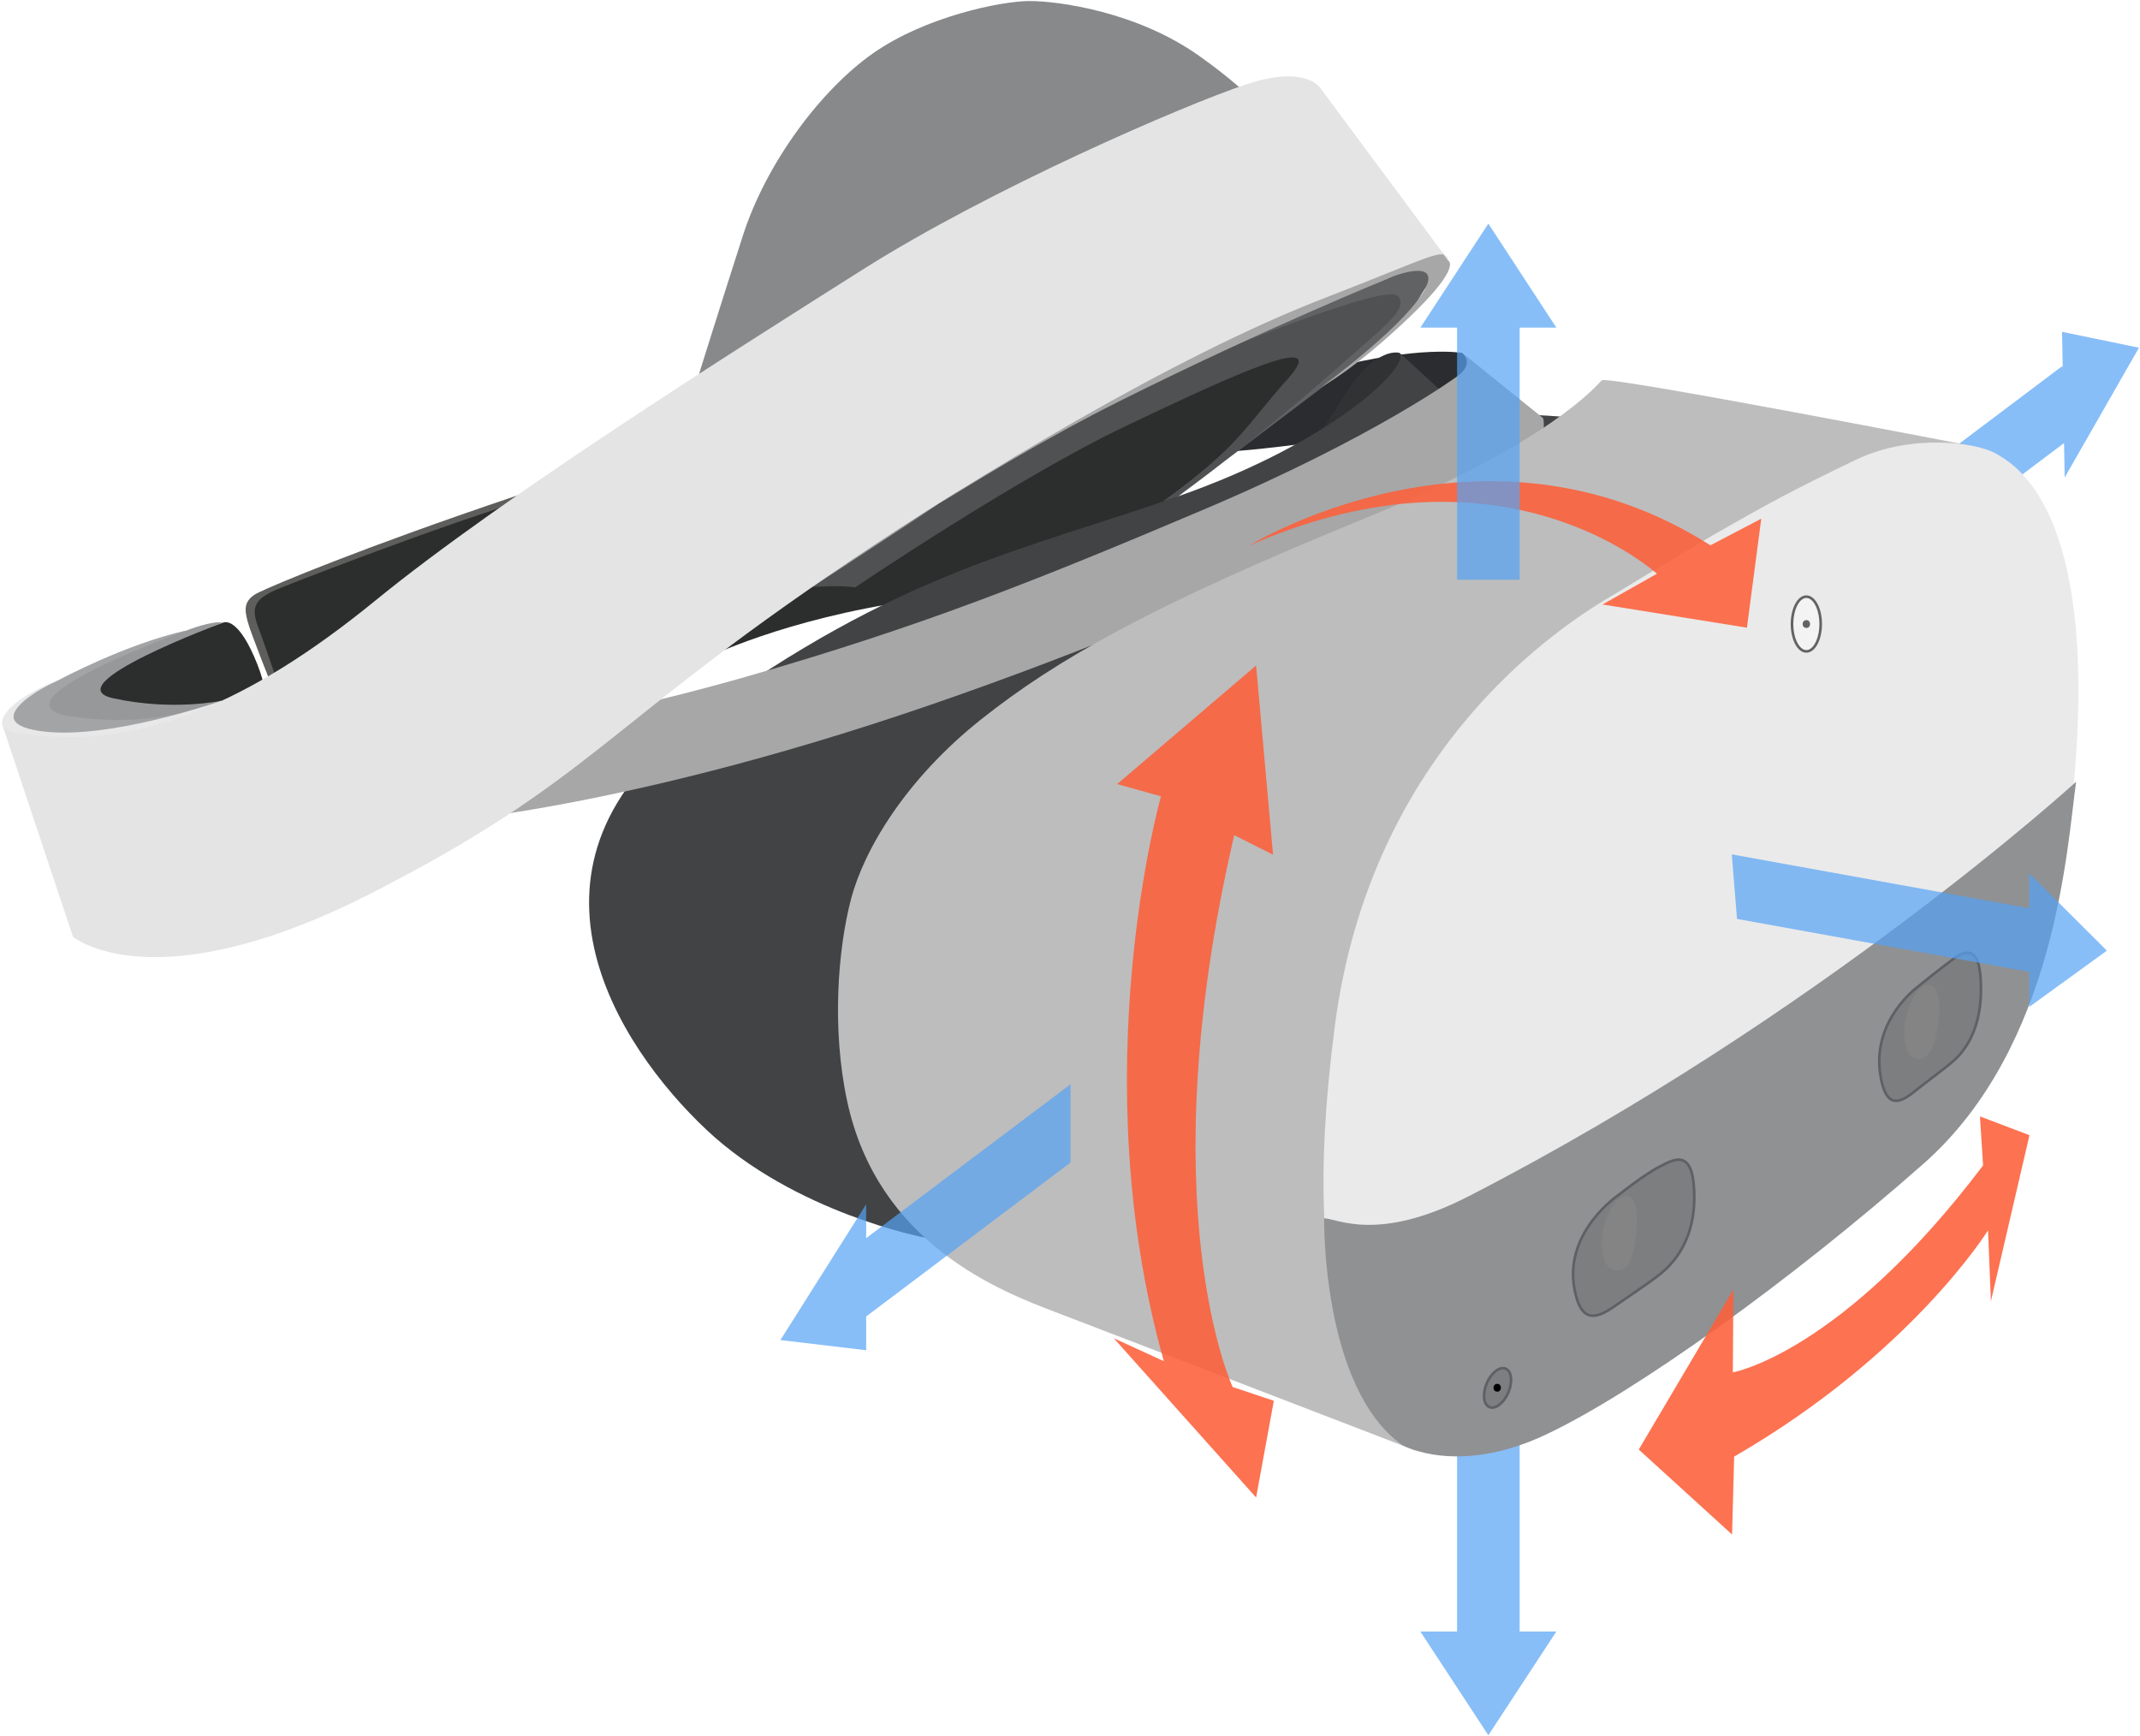 <?xml version="1.0" encoding="UTF-8" standalone="no"?><svg width="821" height="666" viewBox="0 0 821 666" xmlns="http://www.w3.org/2000/svg"><title>Pico Neo 6DOF</title><g fill="none" fill-rule="evenodd"><g opacity=".7"><path d="M571 529.2V635" stroke="#54A2F5" stroke-width="24"/><path d="M544.9 625.9l26.1 39.8 26.1-39.8z" fill="#54A2F5" fill-rule="nonzero"/></g><g opacity=".7"><path d="M690.2 231.5l108.1-81.4" stroke="#54A2F5" stroke-width="24"/><path d="M791.1 127.3l1 55.9 28.5-49.8" fill="#54A2F5" fill-rule="nonzero"/></g><path d="M571 146.4l-65 23s-44.2 6.4-46 3c-2.2-4.3 30.5-26 50-31 35-9 51-6 51-6l10 11z" fill="#2B2C2F" fill-rule="nonzero"/><path d="M278 225.4l218-98 15 12-59 51s-53 33-102 40-79 22-79 22l7-27z" fill="#2C2D2D" fill-rule="nonzero"/><path d="M466 110.4c1-1 72-1 72-1s14-1-17 26-69 55-69 55l-5.9 2c30.1-21.9 30.9-28 47.9-47s-20-2-62 18-104 62-104 62c-5-1-16.4-.2-16.4-.2S465 111.4 466 110.4z" fill="#4F5152" fill-rule="nonzero"/><path d="M523 132.4c8-7 18-15 13-19s-59.7 18.1-59.7 18.1 8.3-5.6 27.8-14.1c18.6-8.1 42-16 43-15 5.5 5.5 4 0-2.8 12.3S509.4 147 509.4 147L452 190.4c38-28 63-51 71-58z" fill="#616263" fill-rule="nonzero"/><path d="M553.4 96.9l-7.9-4-58 17-175.9 115.3s61.9-43.3 117.9-71.3c56-28 103-47 103-47 4-2 22-8 13 6S507 148.4 507 148.4s12.5-6.5 33.5-26.5 15-22 15-22l-2.1-3z" fill="#A7A7A7" fill-rule="nonzero"/><path d="M160 237.4s96.9-67 38.1-47.2C139.3 210 105 224.4 99 227.4s-5 7-4 11 9 24 9 24l56-25z" fill="#5E5E5D" fill-rule="nonzero"/><path d="M387 107.4l102-59s-5-10-29-27-54-21-65-21-40 6-60 20-41 42-50 70-16.8 53-16.8 53l118.8-36z" fill="#87898A" fill-rule="nonzero"/><path d="M224 185.4c-34 8-106 36-116 40s-12 7-9 15 9 26 9 26 150-89 116-81zM34.5 256.3l-5 15.6 72 2s3-6-4-22-12-13-12-13l-51 17.4z" fill="#2C2D2D" fill-rule="nonzero"/><path d="M13.5 270.9l22 15L85 268.8s-18.5 4.1-41.5-.9 42-29 42-29c-4-1-14 3-14 3-39 10-58 29-58 29z" fill="#979899" fill-rule="nonzero"/><path d="M2.5 277.9l47 27L85 268.8s-23.5 11.1-57.5 6.1 44-33 44-33c-23 5-49 19-49 19-24 11-20 17-20 17z" fill="#A3A4A5" fill-rule="nonzero"/><path d="M9 287.4l61 8 15-26.6s-44 15.6-70 11.6 8-20 8-20c-26 11-22 18-22 18l8 9z" fill="#E8E8E8" fill-rule="nonzero"/><path d="M541 143.4l-8 10-31 19s2-2 14-21 21-16 21-16l4 8z" fill="#313233" fill-rule="nonzero"/><path d="M608 160.4l-47-3-24-22c4 5-25 34-85 55s-107 29-184 85-31 126 3 158 83.8 41.4 83.8 41.4L608 160.4z" fill="#424344" fill-rule="nonzero"/><path d="M574 176.4s-92 51-217 94-200 46-200 46l-4-28s68-10 134-29 109-36 175-64 97-51 97-51c7-5 2-9 2-9l31 25c1 3-1 13-1 13l-17 3z" fill="#A7A7A7" fill-rule="nonzero"/><path d="M759.7 171.7s-143.2-27.8-145.2-25.8-20 24-91 53c-81.8 33.4-118 54-147 77s-45 50-50 69-7.5 49.5-1.5 77.5c11.8 55 59 73 80 81s138.1 53.1 138.1 53.1l216.6-384.8z" fill="#BDBDBD" fill-rule="nonzero"/><path d="M712 176.4c21.4-10.3 46.5-6.5 53.5-2.5s40 21 30 128S730 434.4 701 459.4s-76 69-105 85-45 11-56 5c-8.1-4.4-29.9-27-32-83-.8-20.1.2-42.3 4-72 15-118 102-163 110-168s35-21 35-21c21-12 30-17 55-29z" fill="#EAEAEA" fill-rule="nonzero"/><path d="M738 446.4c-51 45-111 88-145 104s-55 4-55 4c-31-22-30-87-30-87 5 0 20.5 9.5 55.5-8.5 135-69.4 233-159 233-159-3.5 24.5-7.5 101.5-58.5 146.5z" fill="#8F9193" fill-rule="nonzero"/><path d="M637 447.4c5.7-2.9 13-7 13 12s-10.5 27.5-14.5 30.5-10 7-16.5 11.5c-7.1 4.9-12.6 5.9-15-7-4-22 17-36 17-36s10-8 16-11zM749.1 368.1c4.5-3.3 10.9-6.6 10.9 11.3 0 18-8.1 25.6-11.5 28.4-3.7 3.1-8.6 6.6-14.5 11.3-5.9 4.7-10.6 5.6-12.6-6.6-3.4-21.1 14.3-33.9 14.3-33.9s6.3-5.2 13.4-10.5z" stroke="#606064" fill="#7C7E80" fill-rule="nonzero"/><path d="M624.8 458.9c3.8.8 3.8 11.7 2.2 19.5-1.6 7.8-4.1 9.5-7.9 8.8-3.8-.7-5.6-7.7-4-15.5 1.6-7.8 5.9-13.6 9.7-12.8zM740.8 377.9c3.8.8 3.8 10.7 2.2 18.5-1.6 7.8-4.1 10.5-7.9 9.8-3.8-.7-5.6-7.7-4-15.5 1.6-7.8 5.9-13.6 9.7-12.8z" fill="#848484" fill-rule="nonzero"/><ellipse stroke="#606064" fill="#7C7E80" fill-rule="nonzero" transform="rotate(-66.914 574.527 532.44)" cx="574.527" cy="532.44" rx="8" ry="4.5"/><path d="M574.4 533.9c1.9 0 1.9-3 0-3s-1.9 3 0 3z" fill="#000" fill-rule="nonzero"/><ellipse stroke="#636363" fill="#F3F3F3" fill-rule="nonzero" cx="693" cy="239.4" rx="5.5" ry="10.5"/><path d="M693 240.9c1.9 0 1.9-3 0-3s-1.9 3 0 3z" fill="#636363" fill-rule="nonzero"/><path d="M143 342.4c-84 43-115 17-115 17l-27-81c2 2 3 3 16 4 38.5 3 78-12 127-52s138-96 187-127 123-63 147-71 29 2 29 2l49 66c-2-6-4-3-48 14-58.2 22.5-133.9 68.7-182 101-94.5 63.5-99 84-183 127z" fill="#E4E4E4" fill-rule="nonzero"/><path d="M664.8 526.5s41.5-7.3 96-79.4l-1.2-18.8 19 7.2-14.8 63.7-1.1-27.2s-29.5 47.6-97.4 86.8l-.8 29.9-35.8-32.6 36.3-61.4-.2 31.8zM479.3 209.3s89.7-55.5 176.9-.1l19.5-10.2-5.5 41.8-55.4-8.9 20.9-11.8c-.2.1-58.2-54.1-156.4-10.8zM473.5 320.4l14.9 7.5-6.5-72.6-53.3 45.5 16.8 4.7s-30.1 106 1.1 216.7l-19.2-8.8 54.6 61.1 6.8-37.1-15.8-5.3c.1.2-32.5-69.2.6-211.7z" fill="#FD603A" fill-rule="nonzero" opacity=".88"/><g opacity=".7"><path d="M571 222.4V116.6" stroke="#54A2F5" stroke-width="24"/><path d="M597.1 125.7L571 85.8l-26.1 39.9z" fill="#54A2F5" fill-rule="nonzero"/></g><g opacity=".7"><path d="M660.7 339.3L786 362" stroke="#54A2F5" stroke-width="24"/><path d="M778.5 386.3l29.8-21.6-29.8-29.7z" fill="#54A2F5" fill-rule="nonzero"/></g><g opacity=".7"><path d="M324.1 496.2l96-72.3" stroke="#54A2F5" stroke-width="24"/><path d="M332.3 518l-32.9-3.9 32.9-52.1z" fill="#54A2F5" fill-rule="nonzero"/></g><path fill="#BDBDBD" fill-rule="nonzero" d="M410.7 414.3v44.3l16.7-15.6v-42.4z"/><path d="M663.4 315.5l3.3 40.8-35.8-8.6V300s30.5-.8 32.5 1.8 0 13.7 0 13.7z" fill="#EAEAEA" fill-rule="nonzero"/></g></svg>
